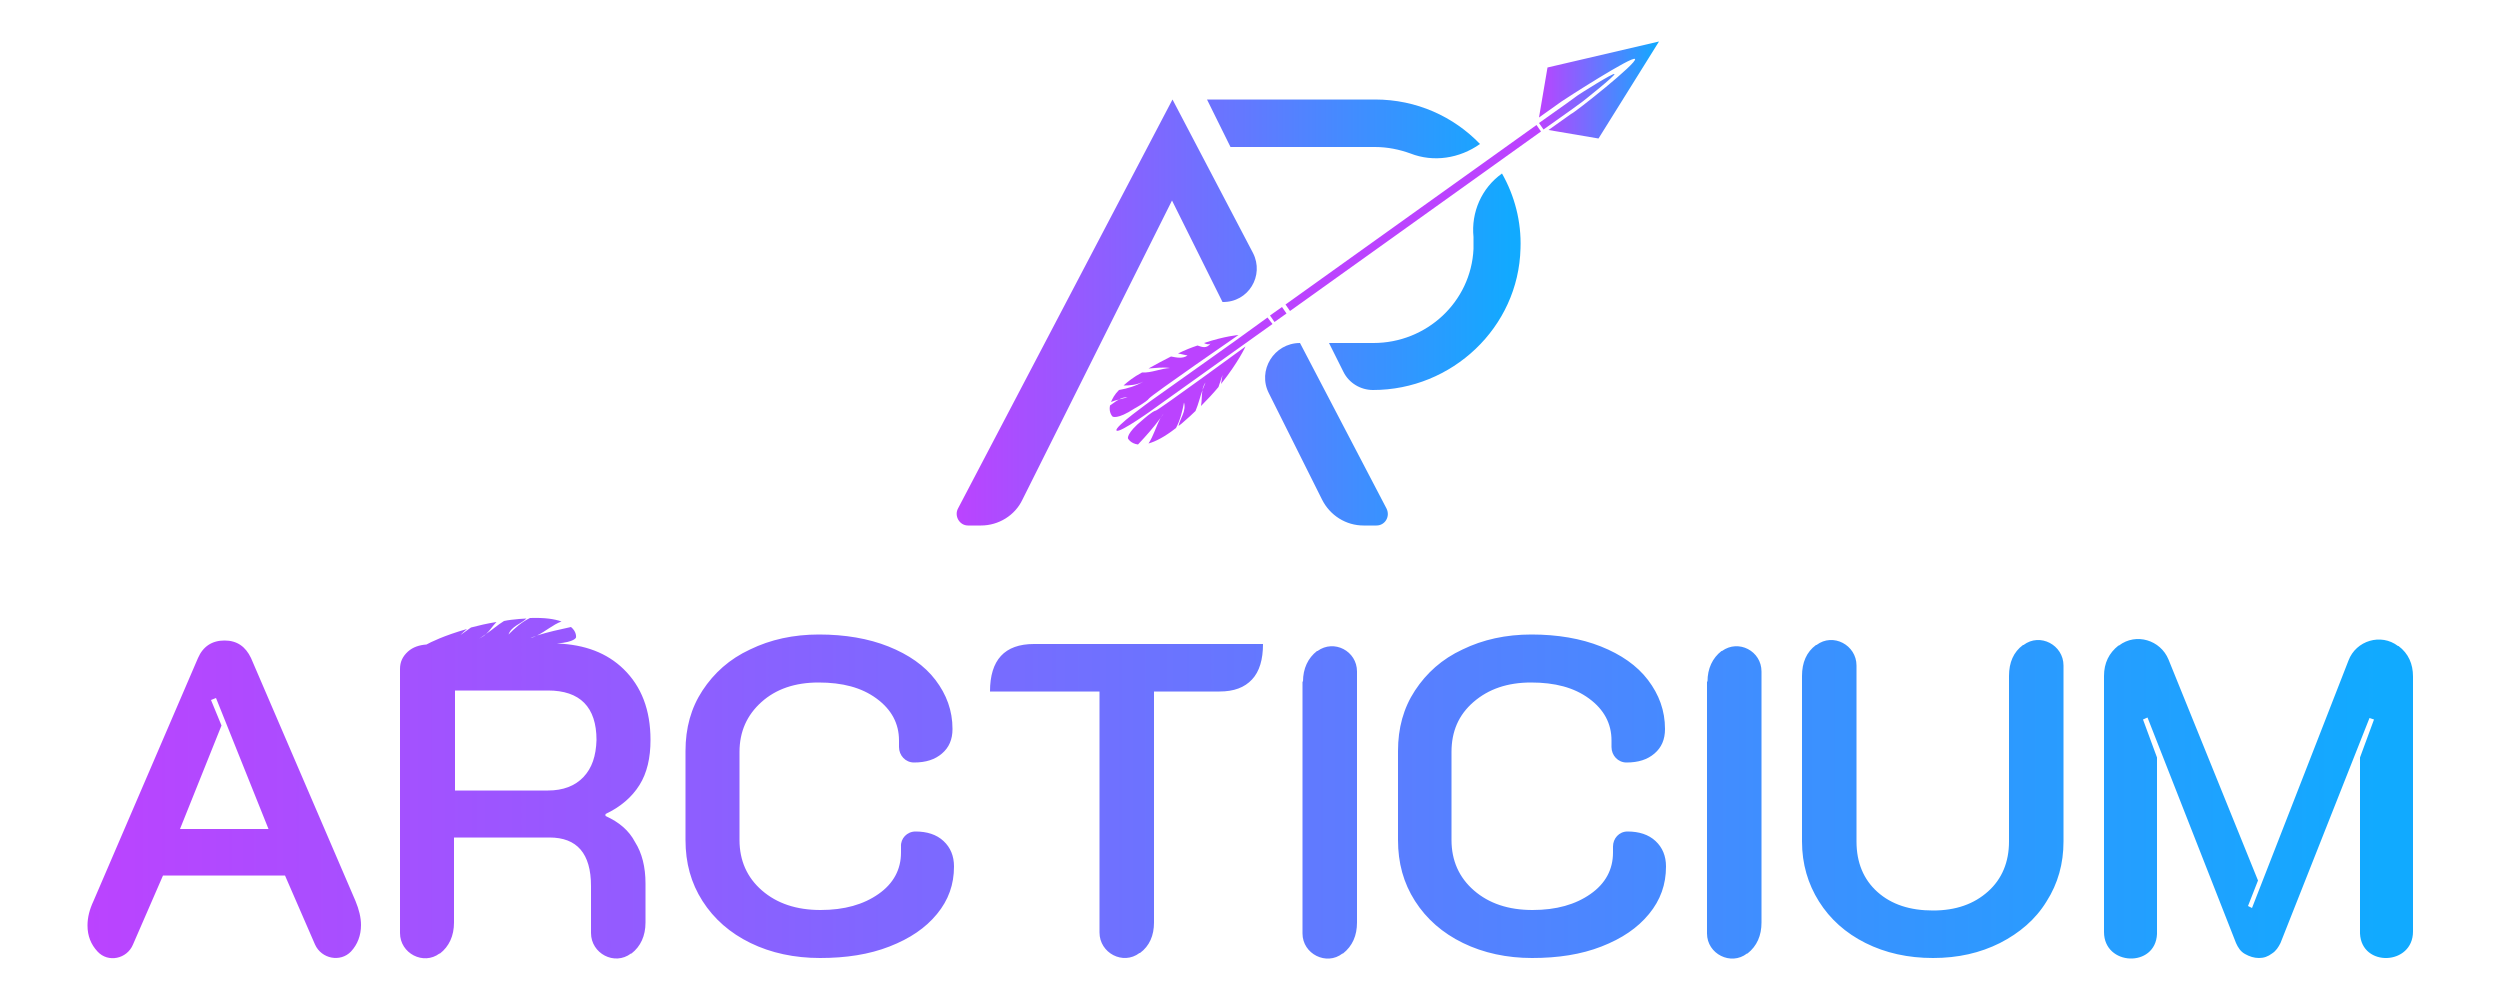 <?xml version="1.0" encoding="utf-8"?>
<!-- Generator: Adobe Illustrator 25.2.1, SVG Export Plug-In . SVG Version: 6.00 Build 0)  -->
<svg version="1.1" id="Layer_1" xmlns="http://www.w3.org/2000/svg" xmlns:xlink="http://www.w3.org/1999/xlink" x="0px" y="0px"
	 viewBox="0 0 500 200" style="enable-background:new 0 0 500 200;" xml:space="preserve">
<style type="text/css">
	.st0{fill:url(#SVGID_1_);}
	.st1{fill:url(#SVGID_2_);}
	.st2{fill:url(#SVGID_3_);}
</style>
<linearGradient id="SVGID_1_" gradientUnits="userSpaceOnUse" x1="307.89" y1="48.63" x2="331.85" y2="48.63">
	<stop  offset="0" style="stop-color:#BB43FF"/>
	<stop  offset="0.986" style="stop-color:#11AAFF"/>
</linearGradient>
<path class="st0" d="M327,11.8c-0.5-0.7-14,8-14.7,8.5l-4.5,3.2l1.7-10l22.3-5.2l-12.1,19.4l-10-1.7l4.5-3.2
	C315,22.5,327.6,12.5,327,11.8z M307.8,24.6l0.9,1.3l5.5-3.9l2.2-1.6c0.4-0.3,6.7-5.3,6.5-5.6s-7,4-7.4,4.3l-2.2,1.6L307.8,24.6z
	 M256.4,61.4l-2.4,1.7l0.9,1.3l2.4-1.7L256.4,61.4z M257.1,60.9l0.9,1.3l50.2-35.9l-0.9-1.3L257.1,60.9z M253.5,63.5l-6.5,4.7
	l-16.6,11.8c-0.4,0.3-7.6,5.4-7.1,6.1c0.5,0.7,7.7-4.5,8.1-4.8l16.1-11.5l7-5L253.5,63.5z M228.5,84c-3.3,2.7-2.9,3.7-2.9,3.7
	s0.5,1,2,1.2c1.6-1.7,3.2-3.5,4.5-5.3c0.2-0.4,0.5-0.8,0.8-1.2c-0.2,0.4-0.5,0.8-0.8,1.2c-0.9,1.7-1.4,3.6-2.4,5.1
	c1.4-0.4,3.2-1.3,5.5-3.1c0.9-1.7,1.3-3.5,1.6-5.1c0.5,1.7-0.8,3.2-1.1,4.7c0.4-0.3,0.8-0.6,1.1-0.9c0.8-0.7,1.6-1.4,2.3-2.1
	c0.6-1.4,0.9-2.8,1.4-4.2c0.1-0.6,0.3-1.1,0.6-1.5c-0.2,0.5-0.4,1-0.6,1.5c-0.2,1-0.1,2.1-0.3,3.2c1.3-1.3,2.5-2.6,3.5-3.8
	c0.3-0.8,0.5-1.6,0.8-2.4c-0.1,0.5-0.2,1.1-0.3,1.8c3.5-4.4,4.9-7.5,4.9-7.5s-17.1,12.5-17.9,12.8C230.5,82.2,228.5,84,228.5,84z
	 M232.9,82.4c-0.3,0.3-0.6,0.7-0.8,1.2C232.4,83.1,232.7,82.8,232.9,82.4z M224.7,77.1c1.3,0,2.7-0.1,4-0.8c0.2-0.1,0.4-0.2,0.5-0.3
	c-0.2,0.1-0.4,0.2-0.5,0.3c-1.5,0.9-3.2,1.4-4.9,1.7c-0.9,0.9-1.3,1.7-1.6,2.4c0.5-0.2,1.1-0.4,1.6-0.5c0.5-0.3,1.1-0.5,1.7-0.4
	c-0.5,0.1-1.1,0.2-1.7,0.4c-0.6,0.3-1.2,0.8-1.8,1.2c-0.3,1.4,0.5,2.2,0.5,2.2s0.9,0.7,4.4-1.6c0,0,2.4-1.3,2.9-2S247.7,67,247.7,67
	s-2.7,0.2-6.9,1.6c0.4,0.2,0.8,0.4,1.3,0.1c-0.8,1.1-1.7,0.7-2.6,0.4c-1.2,0.4-2.5,0.9-3.9,1.6c0.7,0.1,1.3,0.3,1.9,0.4
	c-1,0.7-2.2,0.4-3.3,0.2c-1.4,0.7-2.9,1.5-4.5,2.4c1.4-0.1,2.9-0.3,4.3-0.1c-1.9,0.1-3.7,1-5.6,0.9
	C226.7,75.4,225.6,76.3,224.7,77.1z M229.2,76c-0.2,0.1-0.4,0.2-0.5,0.3C228.9,76.2,229.1,76.1,229.2,76z"/>
<linearGradient id="SVGID_2_" gradientUnits="userSpaceOnUse" x1="191.335" y1="139.505" x2="304.121" y2="139.505" gradientTransform="matrix(1 0 0 -1 0 202)">
	<stop  offset="0" style="stop-color:#BB43FF"/>
	<stop  offset="0.986" style="stop-color:#11AAFF"/>
</linearGradient>
<path class="st1" d="M300.4,34.7L300.4,34.7c2.5,4.4,3.9,9.6,3.7,15c-0.4,15.8-13.7,28.3-29.5,28.3l0,0c-2.5,0-4.8-1.4-5.9-3.6
	l-2.9-5.8h8.9c10.6,0,19.5-8.2,20-18.8c0-0.8,0-1.6,0-2.4C294.2,42.5,296.3,37.6,300.4,34.7z M275,29.4c2.5,0,4.9,0.5,7.1,1.3
	c4.6,1.8,9.8,1,13.9-1.9l0,0c-5.3-5.5-12.7-8.9-21-8.9h-33.6l4.7,9.5H275z M250.6,50.6l-16.1-30.7l-42.9,81.8
	c-0.8,1.5,0.3,3.4,2,3.4h2.6c3.5,0,6.8-2,8.3-5.2l29.9-59.8l10.1,20.3l0,0C249.7,60.5,252.9,55.1,250.6,50.6z M260,68.6L260,68.6
	c-5.2,0-8.6,5.5-6.2,10.1l10.6,21.2c1.6,3.2,4.8,5.2,8.3,5.2h2.6c1.7,0,2.8-1.8,2-3.4L260,68.6z"/>
<linearGradient id="SVGID_3_" gradientUnits="userSpaceOnUse" x1="17.49" y1="157.627" x2="482.51" y2="157.627">
	<stop  offset="0" style="stop-color:#BB43FF"/>
	<stop  offset="0.986" style="stop-color:#11AAFF"/>
</linearGradient>
<path class="st2" d="M19.5,190.3c-1.3-1.4-2-3.1-2-5.2c0-1.6,0.4-3.2,1.2-4.9l20.9-48.6c1-2.3,2.8-3.5,5.3-3.5
	c2.5,0,4.2,1.2,5.3,3.5l20.9,48.6c0.7,1.7,1.1,3.3,1.1,4.8c0,2.1-0.7,3.9-2,5.3c0,0,0,0,0,0c-2.1,2.2-5.9,1.5-7.2-1.4l-6-13.8H32.6
	l-6,13.8C25.4,191.8,21.6,192.6,19.5,190.3C19.5,190.3,19.5,190.3,19.5,190.3z M53.7,165.8l-10.5-26.2l-1,0.4l2.1,5.1L36,165.8H53.7
	z M150.1,188.6c-4.1-2-7.3-4.8-9.6-8.4c-2.3-3.6-3.4-7.6-3.4-12.2v-17.8c0-4.6,1.1-8.6,3.4-12.1s5.4-6.3,9.5-8.2c4.1-2,8.7-3,13.8-3
	c5.2,0,9.9,0.8,13.9,2.4c4,1.6,7.2,3.8,9.4,6.7c2.2,2.9,3.4,6.1,3.4,9.8c0,2.1-0.7,3.7-2.1,4.9s-3.2,1.8-5.6,1.8c0,0,0,0,0,0
	c-1.7,0-3-1.4-3-3.1c0-0.4,0-0.8,0-1.3c0-3.4-1.5-6.2-4.5-8.4c-3-2.2-6.8-3.2-11.6-3.2c-4.7,0-8.5,1.3-11.4,3.9
	c-2.9,2.6-4.4,5.9-4.4,10V168c0,4.1,1.5,7.5,4.5,10.1s6.9,3.9,11.7,3.9c4.8,0,8.6-1.1,11.6-3.2c3-2.1,4.5-4.9,4.5-8.3
	c0-0.4,0-0.8,0-1.2c-0.1-1.6,1.2-3,2.9-3c0,0,0,0,0,0c2.3,0,4.2,0.6,5.6,1.9c1.4,1.3,2.1,3,2.1,5.1c0,3.6-1.1,6.7-3.4,9.5
	s-5.4,4.9-9.5,6.5c-4.1,1.6-8.7,2.3-13.9,2.3C158.9,191.6,154.2,190.6,150.1,188.6z M219.9,138.3h-21.9c0-6.3,2.9-9.5,8.8-9.5h45.8
	c0,3.1-0.7,5.5-2.2,7.1s-3.6,2.4-6.5,2.4h-13.1v46.2c0,2.6-0.9,4.7-2.8,6.1c0,0,0,0-0.1,0c-3.3,2.5-8,0-8-4.1V138.3z M260.6,136.3
	c0-2.6,1-4.7,2.8-6.1c0,0,0,0,0.1,0c3.3-2.4,7.9,0,7.9,4.1v50.2c0,2.6-0.9,4.7-2.8,6.2c0,0,0,0-0.1,0c-3.2,2.5-8,0.1-8-4V136.3z
	 M292.6,188.6c-4.1-2-7.3-4.8-9.6-8.4c-2.3-3.6-3.4-7.6-3.4-12.2v-17.8c0-4.6,1.1-8.6,3.4-12.1s5.4-6.3,9.5-8.2c4.1-2,8.7-3,13.8-3
	c5.2,0,9.9,0.8,13.9,2.4c4,1.6,7.2,3.8,9.4,6.7c2.2,2.9,3.4,6.1,3.4,9.8c0,2.1-0.7,3.7-2.1,4.9s-3.2,1.8-5.6,1.8c0,0,0,0,0,0
	c-1.7,0-3-1.4-3-3.1c0-0.4,0-0.8,0-1.3c0-3.4-1.5-6.2-4.5-8.4c-3-2.2-6.8-3.2-11.6-3.2c-4.7,0-8.5,1.3-11.5,3.9
	c-3,2.6-4.4,5.9-4.4,10V168c0,4.1,1.5,7.5,4.5,10.1s6.9,3.9,11.7,3.9c4.8,0,8.6-1.1,11.6-3.2c3-2.1,4.5-4.9,4.5-8.3
	c0-0.4,0-0.8,0-1.2c0-1.6,1.2-3,2.9-3c0,0,0,0,0,0c2.3,0,4.2,0.6,5.6,1.9c1.4,1.3,2.1,3,2.1,5.1c0,3.6-1.1,6.7-3.4,9.5
	s-5.4,4.9-9.5,6.5c-4.1,1.6-8.7,2.3-13.9,2.3C301.4,191.6,296.7,190.6,292.6,188.6z M341.5,136.3c0-2.6,1-4.7,2.8-6.1c0,0,0,0,0.1,0
	c3.3-2.4,7.9,0,7.9,4.1v50.2c0,2.6-0.9,4.7-2.8,6.2c0,0,0,0-0.1,0c-3.2,2.5-8,0.1-8-4V136.3z M373.1,188.6c-4-2-7.1-4.8-9.3-8.3
	s-3.4-7.5-3.4-12v-33.1c0-2.7,0.9-4.8,2.8-6.2c0,0,0,0,0.1,0c3.3-2.5,8,0,8,4.1v35.2c0,4.2,1.4,7.6,4.2,10.1
	c2.8,2.5,6.5,3.7,11.1,3.7c4.6,0,8.2-1.3,11-3.8c2.8-2.5,4.2-5.9,4.2-10v-33.1c0-2.7,0.9-4.8,2.8-6.2c0,0,0,0,0.1,0
	c3.3-2.5,8,0,8,4.1v35.2c0,4.4-1.1,8.4-3.4,12c-2.2,3.6-5.4,6.3-9.3,8.3c-4,2-8.4,3-13.4,3C381.6,191.6,377.1,190.6,373.1,188.6z
	 M420.8,135.2c0-2.6,1-4.6,2.9-6.1c0,0,0,0,0.1,0c3.4-2.6,8.3-1.1,9.9,2.8l17.9,44.2l-2,5.1l0.8,0.4l19.3-49.5
	c1.5-4,6.5-5.5,9.9-2.9c0,0,0,0,0.1,0c2,1.5,2.9,3.6,2.9,6.1v51c0,6.8-10.3,7.2-10.6,0.4c0-0.2,0-0.4,0-0.6v-34.6l2.8-7.6l-0.9-0.3
	l-17.8,45c-0.4,0.8-0.9,1.6-1.7,2.1c-0.8,0.6-1.6,0.9-2.6,0.9c-1,0-1.9-0.3-2.8-0.8s-1.4-1.3-1.8-2.2l-17.7-45.1l-0.9,0.4l2.8,7.6
	v34.7c0,0.2,0,0.4,0,0.6c-0.3,6.8-10.6,6.4-10.6-0.4L420.8,135.2L420.8,135.2z M121.1,163.2v-0.4c3-1.4,5.3-3.4,6.8-5.8
	c1.5-2.4,2.2-5.4,2.2-9c0-6-1.8-10.7-5.4-14.2c-3.3-3.2-7.7-4.9-13.3-5.1c3.6-0.3,3.8-1.2,3.8-1.2s0.2-1.1-1-2.1
	c-2.3,0.5-4.6,1-6.8,1.7c-0.4,0.2-0.8,0.4-1.3,0.5c0.4-0.2,0.9-0.3,1.3-0.5c1.7-0.8,3.2-2.2,4.9-2.8c-1.4-0.5-3.3-0.8-6.3-0.7
	c-1.7,0.8-3.1,2.1-4.3,3.3c0.6-1.7,2.5-2.1,3.6-3.2c-0.5,0-1,0.1-1.5,0.1c-1.1,0.1-2.1,0.2-3,0.4c-1.3,0.8-2.4,1.8-3.6,2.6
	c-0.4,0.4-0.9,0.7-1.4,0.9c0.5-0.2,0.9-0.6,1.4-0.9c0.8-0.7,1.3-1.6,2.1-2.4c-1.9,0.3-3.6,0.7-5.1,1.1c-0.7,0.5-1.4,1-2.1,1.5
	c0.4-0.4,0.8-0.8,1.3-1.2c-4.6,1.3-7.4,2.7-8.1,3.1c-1.4,0.1-2.7,0.5-3.7,1.4c-1.1,1-1.6,2.1-1.6,3.5v52.8c0,4.1,4.7,6.5,7.9,4.1
	c0,0,0,0,0.1,0c1.8-1.4,2.8-3.5,2.8-6.2v-17h19.1c5.5,0,8.3,3.2,8.3,9.7v9.4c0,4.1,4.7,6.6,8,4.1c0,0,0,0,0.1,0
	c1.8-1.4,2.8-3.5,2.8-6.2v-7.8c0-3.3-0.7-6.1-2.1-8.3C125.8,166.1,123.8,164.4,121.1,163.2z M116.7,155.4c-1.7,1.8-4.1,2.7-7.1,2.7
	H91v-20h18.6c6.4,0,9.7,3.3,9.7,9.9C119.2,151.2,118.4,153.6,116.7,155.4z"/>
</svg>
